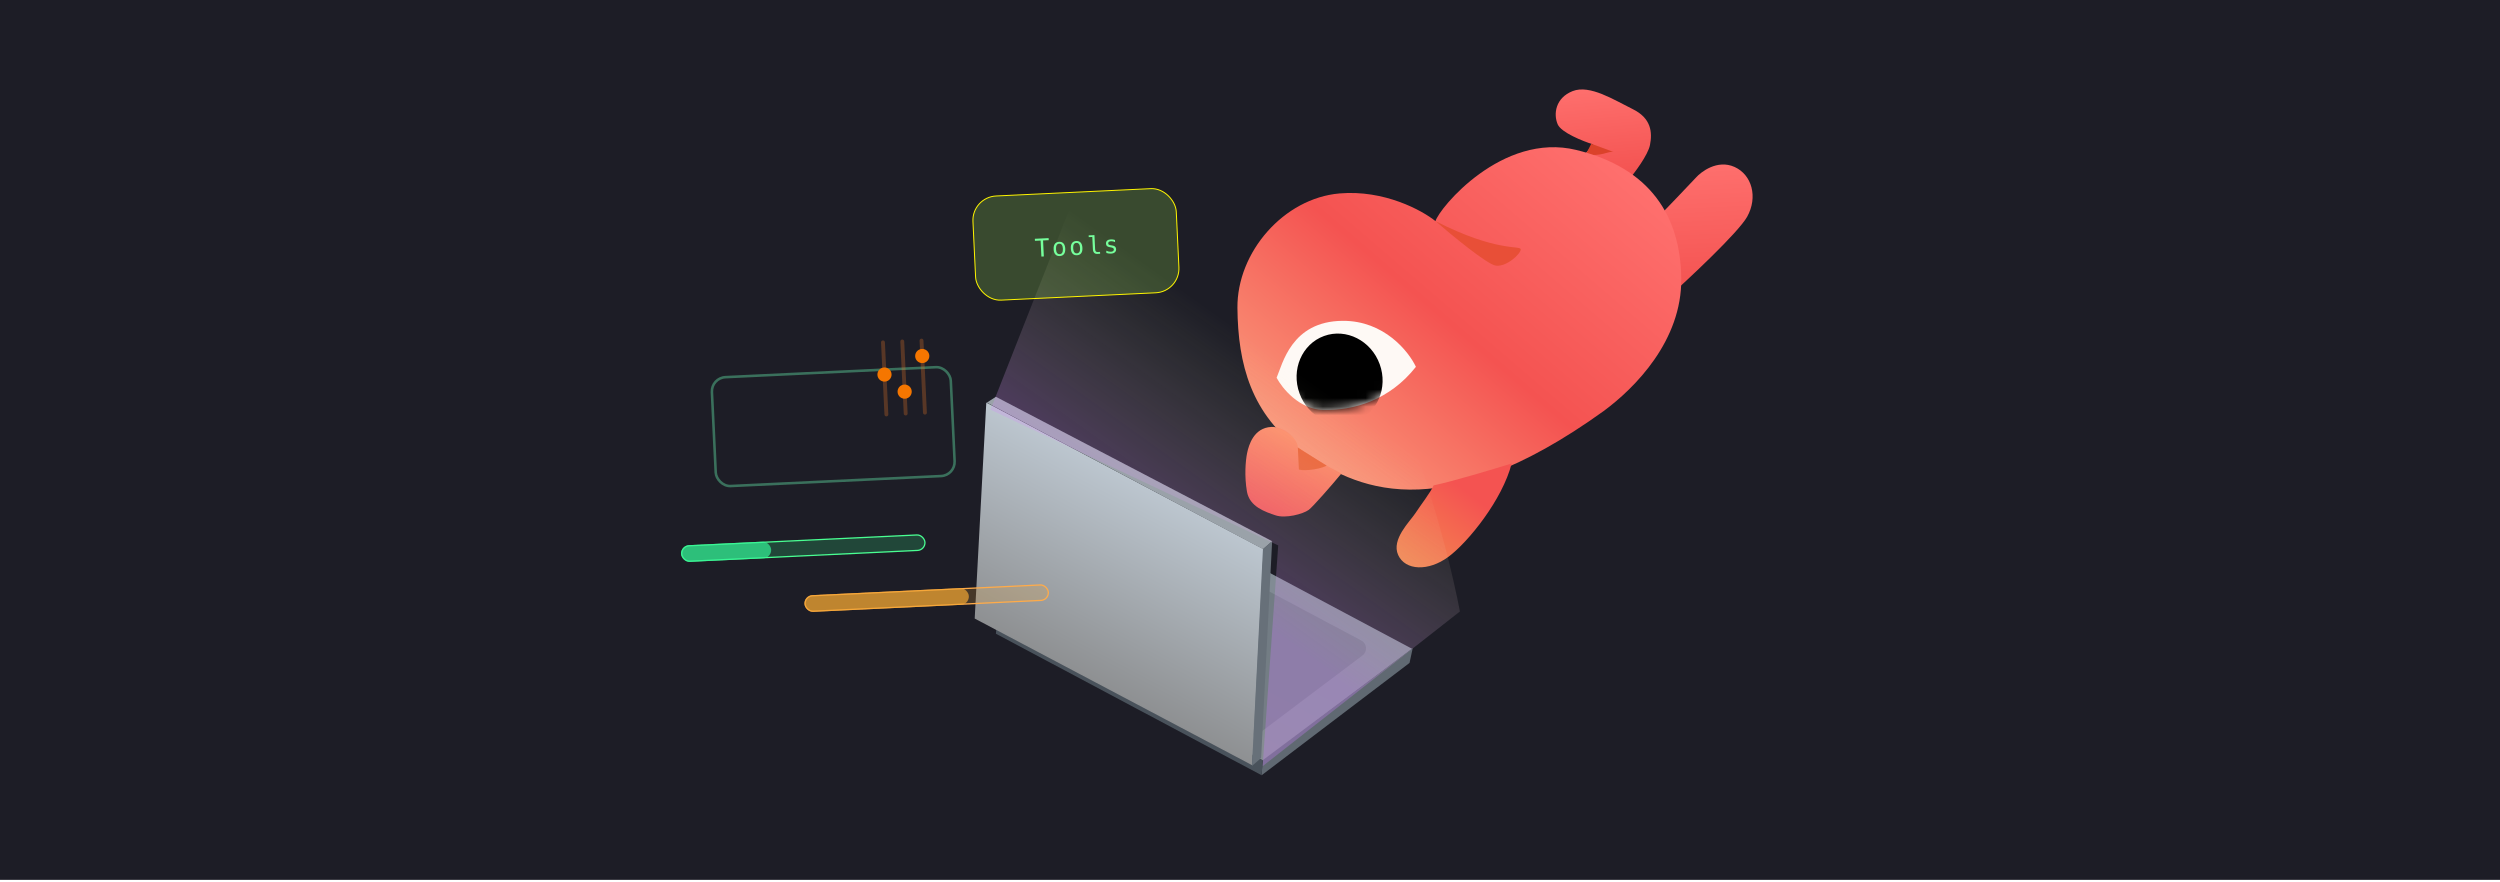 <svg xmlns="http://www.w3.org/2000/svg" width="292" height="103" fill="none" viewBox="0 0 292 103"><rect width="292" height="102.768" fill="#1D1D26"/><rect width="27.933" height="12.73" x="83.072" y="44.132" stroke="#67EEAD" stroke-opacity=".4" stroke-width=".301" rx="1.655" transform="rotate(-2.717 83.072 44.132)"/><path fill="url(#paint0_linear_1649_5807)" d="M192.718 16.934C192.485 18.115 190.917 20.197 190.163 21.09C189.819 20.953 186.666 18.963 185.132 17.986L186.075 16.869C184.867 16.487 182.349 15.481 181.937 14.52C181.421 13.319 181.678 11.431 183.685 10.64C185.693 9.849 188.544 11.684 190.707 12.747C192.87 13.81 193.009 15.458 192.718 16.934Z"/><path fill="#DB422A" d="M188.543 17.78L188.489 17.761C187.901 17.579 186.925 18.386 185.249 17.994L185.859 16.788L188.489 17.761C188.508 17.766 188.525 17.773 188.543 17.78Z"/><path fill="url(#paint1_linear_1649_5807)" d="M198.099 20.73C197.647 21.238 194.384 24.627 192.809 26.258L194.419 35.111C197.208 32.611 203.043 27.152 204.067 25.317C205.346 23.024 204.627 20.42 202.601 19.502C200.574 18.583 198.663 20.094 198.099 20.73Z"/><path fill="url(#paint2_linear_1649_5807)" d="M196.371 32.507C196.466 39.788 190.95 45.325 187.309 48.01C167.875 61.996 158.088 56.934 152.109 52.695C146.129 48.457 144.59 42.5 144.532 35.971C144.473 29.442 149.953 23.153 156.458 22.593C161.663 22.145 166.098 24.564 167.666 25.829C168.096 24.302 175.462 15.41 184.103 17.513C192.745 19.615 196.277 25.226 196.371 32.507Z"/><path fill="url(#paint3_linear_1649_5807)" d="M152.853 59.559C153.319 59.221 155.519 56.712 156.674 55.308C154.872 54.388 152.538 52.996 151.584 52.216C151.536 51.213 149.962 49.797 148.496 49.866C146.425 49.964 145.847 52.017 145.661 52.925C145.475 53.834 145.332 55.641 145.645 57.426C145.959 59.211 147.821 59.797 148.986 60.192C150.151 60.587 152.188 60.04 152.853 59.559Z"/><path fill="url(#paint4_linear_1649_5807)" d="M165.297 59.97C166.016 58.877 167.043 57.572 167.452 56.691C169.633 56.238 174.434 54.796 176.563 54.132C175.497 58.35 171.472 63.35 169.153 65.053C166.834 66.757 164.135 66.651 163.305 64.825C162.476 62.999 164.681 60.907 165.297 59.97Z"/><path fill="#EB6338" d="M151.707 54.79L151.588 52.283L154.954 54.385C153.975 54.933 151.719 55.041 151.707 54.79Z"/><path fill="#E84F37" d="M174.696 31.023C173.683 30.87 169.587 27.497 167.666 25.829C174.875 29.507 177.596 28.624 177.62 29.125C177.644 29.627 175.961 31.214 174.696 31.023Z"/><path fill="#FEF9F5" d="M154.563 47.881C151.746 47.814 149.753 45.346 149.108 44.12C149.789 42.581 150.804 37.508 156.832 37.473C161.654 37.445 164.538 41.043 165.378 42.846C162.297 46.761 158.084 47.965 154.563 47.881Z"/><mask id="mask0_1649_5807" style="mask-type:alpha" width="17" height="11" x="149" y="37" maskUnits="userSpaceOnUse"><path fill="#FEF9F5" d="M154.563 47.882C151.746 47.815 149.753 45.347 149.108 44.121C149.789 42.582 150.804 37.509 156.832 37.474C161.654 37.446 164.538 41.044 165.378 42.847C162.297 46.761 158.084 47.966 154.563 47.882Z"/></mask><g mask="url(#mask0_1649_5807)"><ellipse cx="156.465" cy="44.239" fill="#000" rx="4.983" ry="5.315" transform="rotate(-19.959 156.465 44.239)"/></g><path fill="url(#paint5_linear_1649_5807)" d="M132.605 58.547L164.937 75.781L147.565 88.869L115.233 71.635L132.605 58.547Z"/><path fill="#606972" d="M147.479 88.797L165.008 75.694L164.634 77.429L147.356 90.549L147.479 88.797Z"/><path fill="#49525B" d="M147.481 88.797L116.447 72.268L116.324 74.02L147.358 90.549L147.481 88.797Z"/><path fill="url(#paint6_linear_1649_5807)" fill-opacity=".6" d="M134.11 62.227C134.432 61.984 134.864 61.951 135.219 62.14L159.003 74.818C159.671 75.174 159.743 76.101 159.139 76.556L147.1 85.626C146.779 85.868 146.347 85.902 145.992 85.713L122.207 73.035C121.54 72.679 121.467 71.752 122.071 71.297L134.11 62.227Z"/><path fill="url(#paint7_linear_1649_5807)" d="M113.845 72.246L146.236 89.369L147.589 64.143L115.199 47.02L113.845 72.246Z"/><path fill="#677079" d="M148.585 63.212L147.513 64.143L146.23 89.461L147.302 88.53L148.585 63.212Z"/><path fill="#9AA2A9" d="M148.586 63.212L147.514 64.143L115.263 47.024L116.318 46.344L148.586 63.212Z"/><g filter="url(#filter0_f_1649_5807)"><path fill="url(#paint8_linear_1649_5807)" fill-opacity=".3" d="M126.421 20.625L115.689 47.855L149.296 63.702L147.476 89.488L170.519 71.419C168.879 62.838 163.681 43.467 156.012 34.634C148.343 25.8 133.089 21.613 126.421 20.625Z"/></g><rect width="23.775" height="12.177" x="113.506" y="23.026" fill="#ACFF58" fill-opacity=".2" stroke="#FFF500" stroke-width=".116" rx="2.841" transform="rotate(-2.717 113.506 23.026)"/><path fill="#76FF9C" d="M130.23 28.029L130.242 28.283C130.165 28.243 130.089 28.214 130.012 28.196C129.936 28.178 129.858 28.171 129.78 28.175C129.662 28.18 129.575 28.204 129.518 28.245C129.463 28.286 129.437 28.345 129.44 28.423C129.444 28.494 129.468 28.546 129.513 28.579C129.558 28.611 129.668 28.64 129.842 28.665L129.947 28.68C130.078 28.698 130.177 28.743 130.247 28.813C130.317 28.883 130.355 28.977 130.361 29.095C130.368 29.252 130.319 29.377 130.212 29.471C130.104 29.564 129.952 29.615 129.754 29.624C129.676 29.628 129.593 29.623 129.507 29.611C129.42 29.599 129.326 29.579 129.225 29.55L129.212 29.282C129.311 29.327 129.406 29.36 129.496 29.382C129.586 29.402 129.67 29.41 129.749 29.406C129.864 29.401 129.952 29.374 130.013 29.324C130.074 29.274 130.103 29.207 130.099 29.123C130.093 29.003 129.973 28.925 129.74 28.89L129.729 28.887L129.63 28.872C129.479 28.85 129.367 28.806 129.295 28.741C129.223 28.674 129.184 28.581 129.179 28.461C129.171 28.309 129.217 28.19 129.316 28.103C129.415 28.015 129.56 27.967 129.75 27.958C129.835 27.954 129.917 27.958 129.996 27.97C130.075 27.982 130.153 28.001 130.23 28.029Z"/><path fill="#76FF9C" d="M127.909 29.096C127.915 29.213 127.94 29.3 127.985 29.358C128.032 29.415 128.097 29.442 128.181 29.438L128.485 29.423L128.495 29.642L128.166 29.658C128.01 29.665 127.887 29.622 127.796 29.527C127.707 29.431 127.658 29.291 127.649 29.108L127.581 27.676L127.164 27.696L127.154 27.492L127.832 27.46L127.909 29.096Z"/><path fill="#76FF9C" d="M125.719 28.37C125.587 28.376 125.49 28.433 125.427 28.538C125.364 28.644 125.337 28.798 125.346 29C125.356 29.201 125.397 29.352 125.47 29.452C125.543 29.552 125.645 29.598 125.777 29.592C125.91 29.586 126.008 29.529 126.071 29.424C126.134 29.317 126.161 29.163 126.151 28.962C126.142 28.76 126.1 28.61 126.028 28.51C125.955 28.41 125.852 28.364 125.719 28.37ZM125.709 28.149C125.928 28.139 126.099 28.202 126.222 28.339C126.346 28.476 126.414 28.679 126.427 28.949C126.44 29.219 126.391 29.429 126.282 29.576C126.173 29.723 126.008 29.802 125.788 29.812C125.568 29.823 125.397 29.76 125.274 29.624C125.151 29.487 125.084 29.284 125.071 29.013C125.058 28.744 125.106 28.535 125.215 28.387C125.325 28.239 125.489 28.16 125.709 28.149Z"/><path fill="#76FF9C" d="M123.713 28.465C123.581 28.471 123.484 28.527 123.421 28.633C123.358 28.739 123.331 28.893 123.341 29.095C123.35 29.296 123.391 29.446 123.464 29.547C123.537 29.646 123.639 29.693 123.771 29.687C123.904 29.68 124.002 29.624 124.065 29.518C124.128 29.411 124.155 29.257 124.145 29.057C124.136 28.855 124.094 28.704 124.022 28.605C123.949 28.505 123.846 28.459 123.713 28.465ZM123.703 28.244C123.922 28.234 124.094 28.297 124.216 28.434C124.34 28.571 124.408 28.774 124.421 29.044C124.434 29.314 124.386 29.523 124.276 29.671C124.167 29.818 124.002 29.897 123.782 29.907C123.562 29.918 123.391 29.855 123.268 29.719C123.145 29.582 123.078 29.378 123.065 29.108C123.052 28.838 123.1 28.63 123.209 28.482C123.319 28.334 123.483 28.255 123.703 28.244Z"/><path fill="#76FF9C" d="M120.869 27.889L122.48 27.812L122.491 28.053L121.831 28.084L121.92 29.955L121.633 29.968L121.544 28.098L120.881 28.129L120.869 27.889Z"/><line x1="103.131" x2="103.53" y1="39.989" y2="48.407" stroke="#E27526" stroke-linecap="round" stroke-opacity=".3" stroke-width=".451"/><circle cx="103.309" cy="43.746" r=".828" fill="#F57600" transform="rotate(-2.717 103.309 43.746)"/><line x1="105.385" x2="105.784" y1="39.882" y2="48.3" stroke="#E27526" stroke-linecap="round" stroke-opacity=".3" stroke-width=".451"/><circle cx="105.663" cy="45.744" r=".828" fill="#F57600" transform="rotate(-2.717 105.663 45.744)"/><line x1="107.633" x2="108.032" y1="39.779" y2="48.197" stroke="#E27526" stroke-linecap="round" stroke-opacity=".3" stroke-width=".451"/><circle cx="107.718" cy="41.582" r=".828" fill="#F57600" transform="rotate(-2.717 107.718 41.582)"/><rect width="28.442" height="1.806" x="79.581" y="63.79" fill="#32F28B" fill-opacity=".2" stroke="#49FF92" stroke-width=".15" rx=".903" transform="rotate(-2.717 79.581 63.79)"/><rect width="10.534" height="1.956" x="79.502" y="63.719" fill="#32F296" fill-opacity=".7" rx=".978" transform="rotate(-2.717 79.502 63.719)"/><rect width="28.442" height="1.806" x="93.991" y="69.629" fill="#F2A632" fill-opacity=".2" stroke="#FFAB49" stroke-width=".15" rx=".903" transform="rotate(-2.717 93.991 69.629)"/><rect width="19.225" height="1.956" x="93.912" y="69.558" fill="#F2A632" fill-opacity=".7" rx=".978" transform="rotate(-2.717 93.912 69.558)"/><defs><filter id="filter0_f_1649_5807" width="56.898" height="70.93" x="114.655" y="19.591" color-interpolation-filters="sRGB" filterUnits="userSpaceOnUse"><feFlood flood-opacity="0" result="BackgroundImageFix"/><feBlend in="SourceGraphic" in2="BackgroundImageFix" mode="normal" result="shape"/><feGaussianBlur result="effect1_foregroundBlur_1649_5807" stdDeviation=".517"/></filter><linearGradient id="paint0_linear_1649_5807" x1="186.904" x2="187.83" y1="10.256" y2="21.285" gradientUnits="userSpaceOnUse"><stop stop-color="#FE6F6D"/><stop offset="1" stop-color="#F3514F"/></linearGradient><linearGradient id="paint1_linear_1649_5807" x1="198.51" x2="199.247" y1="19.34" y2="34.882" gradientUnits="userSpaceOnUse"><stop stop-color="#FE6F6D"/><stop offset="1" stop-color="#F3514F"/></linearGradient><linearGradient id="paint2_linear_1649_5807" x1="183.098" x2="150.729" y1="14.685" y2="52.452" gradientUnits="userSpaceOnUse"><stop stop-color="#FE6F6D"/><stop offset=".533" stop-color="#F45351"/><stop offset="1" stop-color="#FA987A"/></linearGradient><linearGradient id="paint3_linear_1649_5807" x1="150.964" x2="146.425" y1="49.749" y2="59.901" gradientUnits="userSpaceOnUse"><stop stop-color="#FE6F6D"/><stop offset=".094" stop-color="#FD8D6A"/><stop offset="1" stop-color="#F3514F"/></linearGradient><linearGradient id="paint4_linear_1649_5807" x1="171.067" x2="163.27" y1="55.628" y2="65.832" gradientUnits="userSpaceOnUse"><stop offset=".1" stop-color="#F45351"/><stop offset="1" stop-color="#F38A4F"/></linearGradient><linearGradient id="paint5_linear_1649_5807" x1="144.723" x2="135.447" y1="65.007" y2="82.41" gradientUnits="userSpaceOnUse"><stop stop-color="#818B94"/><stop offset="1" stop-color="#858C92"/></linearGradient><linearGradient id="paint6_linear_1649_5807" x1="144.306" x2="136.904" y1="66.984" y2="80.869" gradientUnits="userSpaceOnUse"><stop stop-color="#677179"/><stop offset="1" stop-color="#6A747B"/></linearGradient><linearGradient id="paint7_linear_1649_5807" x1="125.358" x2="136.077" y1="78.333" y2="58.057" gradientUnits="userSpaceOnUse"><stop stop-color="#8E9092"/><stop offset="1" stop-color="#BCC6CF"/></linearGradient><linearGradient id="paint8_linear_1649_5807" x1="152.742" x2="129.158" y1="44.25" y2="77.311" gradientUnits="userSpaceOnUse"><stop stop-color="#F4FFB4" stop-opacity="0"/><stop offset=".651" stop-color="#CF80FF"/></linearGradient></defs></svg>